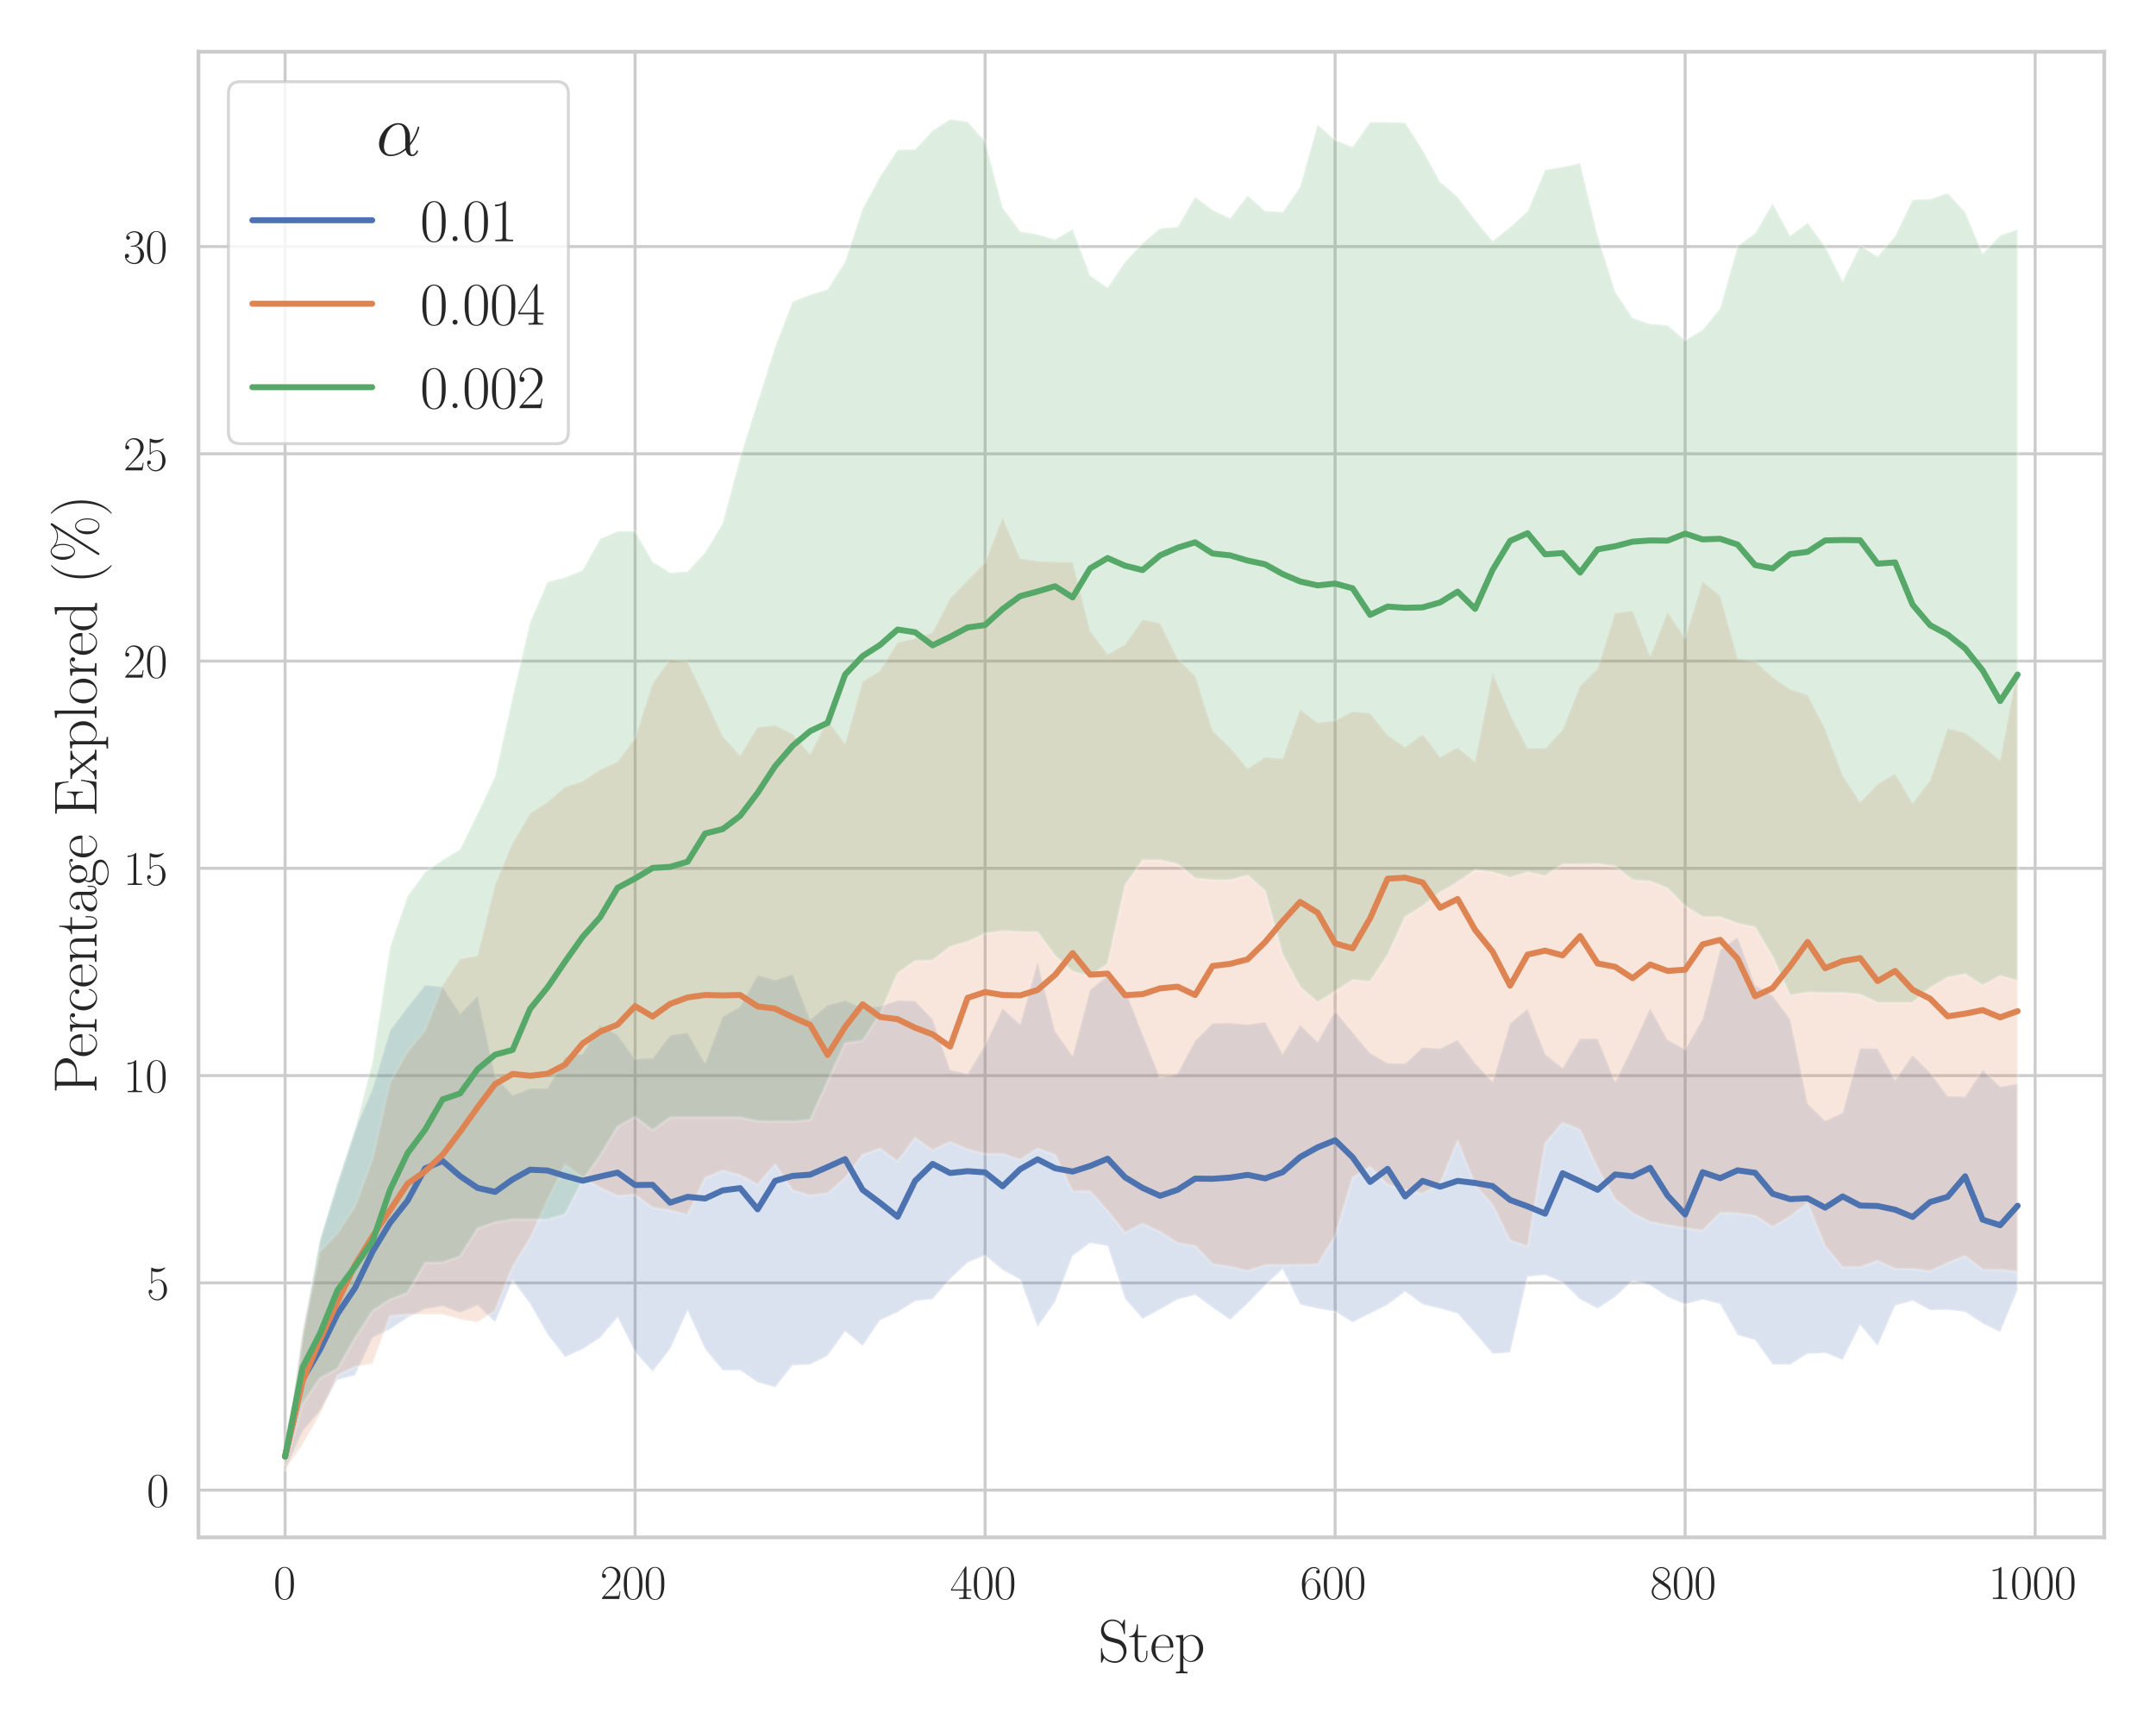 <?xml version="1.0" encoding="utf-8" standalone="no"?>
<!DOCTYPE svg PUBLIC "-//W3C//DTD SVG 1.1//EN"
  "http://www.w3.org/Graphics/SVG/1.1/DTD/svg11.dtd">
<svg xmlns:xlink="http://www.w3.org/1999/xlink" width="720pt" height="576pt" viewBox="0 0 720 576" xmlns="http://www.w3.org/2000/svg" version="1.1">
 <defs>
  <style type="text/css">*{stroke-linejoin: round; stroke-linecap: butt}</style>
 </defs>
 <g id="figure_1">
  <g id="patch_1">
   <path d="M 0 576 
L 720 576 
L 720 0 
L 0 0 
z
" style="fill: #ffffff"/>
  </g>
  <g id="axes_1">
   <g id="patch_2">
    <path d="M 66.279 513.338 
L 702.72 513.338 
L 702.72 17.28 
L 66.279 17.28 
z
" style="fill: #ffffff"/>
   </g>
   <g id="matplotlib.axis_1">
    <g id="xtick_1">
     <g id="line2d_1">
      <path d="M 95.208 513.338 
L 95.208 17.28 
" clip-path="url(#p837b217d4b)" style="fill: none; stroke: #cccccc; stroke-linecap: round"/>
     </g>
     <g id="text_1">
      <!-- $\mathdefault{0}$ -->
      <g style="fill: #262626" transform="translate(91.306 533.908) scale(0.16 -0.16)">
       <defs>
        <path id="CMR17-30" d="M 2688 2025 
C 2688 2416 2682 3080 2413 3591 
C 2176 4039 1798 4198 1466 4198 
C 1158 4198 768 4058 525 3597 
C 269 3118 243 2524 243 2025 
C 243 1661 250 1106 448 619 
C 723 -39 1216 -128 1466 -128 
C 1760 -128 2208 -7 2470 600 
C 2662 1042 2688 1559 2688 2025 
z
M 1466 -26 
C 1056 -26 813 325 723 812 
C 653 1188 653 1738 653 2096 
C 653 2588 653 2997 736 3387 
C 858 3929 1216 4096 1466 4096 
C 1728 4096 2067 3923 2189 3400 
C 2272 3036 2278 2607 2278 2096 
C 2278 1680 2278 1169 2202 792 
C 2067 95 1690 -26 1466 -26 
z
" transform="scale(0.016)"/>
       </defs>
       <use xlink:href="#CMR17-30" transform="scale(0.996)"/>
      </g>
     </g>
    </g>
    <g id="xtick_2">
     <g id="line2d_2">
      <path d="M 212.093 513.338 
L 212.093 17.28 
" clip-path="url(#p837b217d4b)" style="fill: none; stroke: #cccccc; stroke-linecap: round"/>
     </g>
     <g id="text_2">
      <!-- $\mathdefault{200}$ -->
      <g style="fill: #262626" transform="translate(200.387 533.908) scale(0.16 -0.16)">
       <defs>
        <path id="CMR17-32" d="M 2669 989 
L 2554 989 
C 2490 536 2438 459 2413 420 
C 2381 369 1920 369 1830 369 
L 602 369 
C 832 619 1280 1072 1824 1597 
C 2214 1967 2669 2402 2669 3035 
C 2669 3790 2067 4224 1395 4224 
C 691 4224 262 3604 262 3030 
C 262 2780 448 2748 525 2748 
C 589 2748 781 2787 781 3010 
C 781 3207 614 3264 525 3264 
C 486 3264 448 3258 422 3245 
C 544 3790 915 4058 1306 4058 
C 1862 4058 2227 3617 2227 3035 
C 2227 2479 1901 2000 1536 1584 
L 262 146 
L 262 0 
L 2515 0 
L 2669 989 
z
" transform="scale(0.016)"/>
       </defs>
       <use xlink:href="#CMR17-32" transform="scale(0.996)"/>
       <use xlink:href="#CMR17-30" transform="translate(45.69 0) scale(0.996)"/>
       <use xlink:href="#CMR17-30" transform="translate(91.381 0) scale(0.996)"/>
      </g>
     </g>
    </g>
    <g id="xtick_3">
     <g id="line2d_3">
      <path d="M 328.979 513.338 
L 328.979 17.28 
" clip-path="url(#p837b217d4b)" style="fill: none; stroke: #cccccc; stroke-linecap: round"/>
     </g>
     <g id="text_3">
      <!-- $\mathdefault{400}$ -->
      <g style="fill: #262626" transform="translate(317.273 533.908) scale(0.16 -0.16)">
       <defs>
        <path id="CMR17-34" d="M 2150 4122 
C 2150 4256 2144 4256 2029 4256 
L 128 1254 
L 128 1088 
L 1779 1088 
L 1779 457 
C 1779 224 1766 160 1318 160 
L 1197 160 
L 1197 0 
C 1402 0 1747 0 1965 0 
C 2182 0 2528 0 2733 0 
L 2733 160 
L 2611 160 
C 2163 160 2150 224 2150 457 
L 2150 1088 
L 2803 1088 
L 2803 1254 
L 2150 1254 
L 2150 4122 
z
M 1798 3703 
L 1798 1254 
L 256 1254 
L 1798 3703 
z
" transform="scale(0.016)"/>
       </defs>
       <use xlink:href="#CMR17-34" transform="scale(0.996)"/>
       <use xlink:href="#CMR17-30" transform="translate(45.69 0) scale(0.996)"/>
       <use xlink:href="#CMR17-30" transform="translate(91.381 0) scale(0.996)"/>
      </g>
     </g>
    </g>
    <g id="xtick_4">
     <g id="line2d_4">
      <path d="M 445.864 513.338 
L 445.864 17.28 
" clip-path="url(#p837b217d4b)" style="fill: none; stroke: #cccccc; stroke-linecap: round"/>
     </g>
     <g id="text_4">
      <!-- $\mathdefault{600}$ -->
      <g style="fill: #262626" transform="translate(434.158 533.908) scale(0.16 -0.16)">
       <defs>
        <path id="CMR17-36" d="M 678 2176 
C 678 3690 1395 4032 1811 4032 
C 1946 4032 2272 4009 2400 3776 
C 2298 3776 2106 3776 2106 3553 
C 2106 3381 2246 3323 2336 3323 
C 2394 3323 2566 3348 2566 3560 
C 2566 3954 2246 4179 1805 4179 
C 1043 4179 243 3390 243 1984 
C 243 253 966 -128 1478 -128 
C 2099 -128 2688 427 2688 1283 
C 2688 2081 2170 2662 1517 2662 
C 1126 2662 838 2407 678 1960 
L 678 2176 
z
M 1478 25 
C 691 25 691 1200 691 1436 
C 691 1896 909 2560 1504 2560 
C 1613 2560 1926 2560 2138 2120 
C 2253 1870 2253 1609 2253 1289 
C 2253 944 2253 690 2118 434 
C 1978 171 1773 25 1478 25 
z
" transform="scale(0.016)"/>
       </defs>
       <use xlink:href="#CMR17-36" transform="scale(0.996)"/>
       <use xlink:href="#CMR17-30" transform="translate(45.69 0) scale(0.996)"/>
       <use xlink:href="#CMR17-30" transform="translate(91.381 0) scale(0.996)"/>
      </g>
     </g>
    </g>
    <g id="xtick_5">
     <g id="line2d_5">
      <path d="M 562.75 513.338 
L 562.75 17.28 
" clip-path="url(#p837b217d4b)" style="fill: none; stroke: #cccccc; stroke-linecap: round"/>
     </g>
     <g id="text_5">
      <!-- $\mathdefault{800}$ -->
      <g style="fill: #262626" transform="translate(551.044 533.908) scale(0.16 -0.16)">
       <defs>
        <path id="CMR17-38" d="M 1741 2264 
C 2144 2467 2554 2773 2554 3263 
C 2554 3841 1990 4179 1472 4179 
C 890 4179 378 3759 378 3180 
C 378 3021 416 2747 666 2505 
C 730 2442 998 2251 1171 2130 
C 883 1983 211 1634 211 934 
C 211 279 838 -128 1459 -128 
C 2144 -128 2720 362 2720 1010 
C 2720 1590 2330 1857 2074 2029 
L 1741 2264 
z
M 902 2822 
C 851 2854 595 3051 595 3351 
C 595 3739 998 4032 1459 4032 
C 1965 4032 2336 3676 2336 3262 
C 2336 2669 1670 2331 1638 2331 
C 1632 2331 1626 2331 1574 2370 
L 902 2822 
z
M 2080 1519 
C 2176 1449 2483 1240 2483 851 
C 2483 381 2010 25 1472 25 
C 890 25 448 438 448 940 
C 448 1443 838 1862 1280 2060 
L 2080 1519 
z
" transform="scale(0.016)"/>
       </defs>
       <use xlink:href="#CMR17-38" transform="scale(0.996)"/>
       <use xlink:href="#CMR17-30" transform="translate(45.69 0) scale(0.996)"/>
       <use xlink:href="#CMR17-30" transform="translate(91.381 0) scale(0.996)"/>
      </g>
     </g>
    </g>
    <g id="xtick_6">
     <g id="line2d_6">
      <path d="M 679.635 513.338 
L 679.635 17.28 
" clip-path="url(#p837b217d4b)" style="fill: none; stroke: #cccccc; stroke-linecap: round"/>
     </g>
     <g id="text_6">
      <!-- $\mathdefault{1000}$ -->
      <g style="fill: #262626" transform="translate(664.027 533.908) scale(0.16 -0.16)">
       <defs>
        <path id="CMR17-31" d="M 1702 4058 
C 1702 4192 1696 4192 1606 4192 
C 1357 3916 979 3827 621 3827 
C 602 3827 570 3827 563 3808 
C 557 3795 557 3782 557 3648 
C 755 3648 1088 3686 1344 3839 
L 1344 461 
C 1344 236 1331 160 781 160 
L 589 160 
L 589 0 
C 896 0 1216 0 1523 0 
C 1830 0 2150 0 2458 0 
L 2458 160 
L 2266 160 
C 1715 160 1702 230 1702 458 
L 1702 4058 
z
" transform="scale(0.016)"/>
       </defs>
       <use xlink:href="#CMR17-31" transform="scale(0.996)"/>
       <use xlink:href="#CMR17-30" transform="translate(45.69 0) scale(0.996)"/>
       <use xlink:href="#CMR17-30" transform="translate(91.381 0) scale(0.996)"/>
       <use xlink:href="#CMR17-30" transform="translate(137.071 0) scale(0.996)"/>
      </g>
     </g>
    </g>
    <g id="text_7">
     <!-- Step -->
     <g style="fill: #262626" transform="translate(366.744 554.844) scale(0.2 -0.2)">
      <defs>
       <path id="CMR17-53" d="M 2803 4290 
C 2803 4404 2797 4411 2758 4411 
C 2720 4411 2707 4385 2682 4328 
L 2490 3907 
C 2246 4257 1875 4416 1472 4416 
C 819 4416 294 3901 294 3253 
C 294 3056 339 2776 557 2510 
C 794 2218 1018 2167 1530 2033 
C 1722 1982 2042 1899 2106 1874 
C 2470 1722 2662 1341 2662 985 
C 2662 527 2336 38 1779 38 
C 1094 38 454 419 410 1311 
C 403 1413 397 1419 352 1419 
C 301 1419 294 1413 294 1285 
L 294 -1 
C 294 -115 301 -122 339 -122 
C 384 -122 397 -90 486 108 
C 493 127 493 140 614 381 
C 934 -39 1472 -128 1779 -128 
C 2477 -128 2970 451 2970 1124 
C 2970 1454 2848 1708 2778 1823 
C 2509 2230 2221 2306 1914 2382 
C 1869 2402 1856 2402 1498 2490 
C 1152 2579 1005 2624 845 2796 
C 666 2992 602 3196 602 3399 
C 602 3812 934 4263 1478 4263 
C 2157 4263 2579 3786 2675 2993 
C 2694 2878 2701 2872 2746 2872 
C 2803 2872 2803 2891 2803 2999 
L 2803 4290 
z
" transform="scale(0.016)"/>
       <path id="CMR17-74" d="M 966 2560 
L 1862 2560 
L 1862 2725 
L 966 2725 
L 966 3904 
L 851 3904 
C 838 3245 614 2668 70 2668 
L 70 2560 
L 627 2560 
L 627 771 
C 627 650 627 -64 1370 -64 
C 1747 -64 1965 306 1965 777 
L 1965 1140 
L 1850 1140 
L 1850 783 
C 1850 344 1677 51 1408 51 
C 1222 51 966 178 966 758 
L 966 2560 
z
" transform="scale(0.016)"/>
       <path id="CMR17-65" d="M 2438 1472 
C 2464 1498 2464 1511 2464 1576 
C 2464 2238 2118 2816 1389 2816 
C 710 2816 173 2169 173 1383 
C 173 551 781 -64 1459 -64 
C 2176 -64 2458 607 2458 740 
C 2458 784 2419 784 2406 784 
C 2362 784 2355 771 2330 696 
C 2189 265 1837 51 1504 51 
C 1229 51 954 203 781 480 
C 582 803 582 1176 582 1472 
L 2438 1472 
z
M 589 1568 
C 634 2505 1126 2714 1382 2714 
C 1818 2714 2112 2297 2118 1568 
L 589 1568 
z
" transform="scale(0.016)"/>
       <path id="CMR17-70" d="M 1408 -1063 
C 998 -1063 973 -1037 973 -789 
L 973 402 
C 1158 134 1427 -38 1766 -38 
C 2406 -38 3053 523 3053 1388 
C 3053 2191 2496 2802 1837 2802 
C 1453 2802 1139 2592 960 2338 
L 960 2802 
L 198 2732 
L 198 2567 
C 576 2567 634 2528 634 2223 
L 634 -789 
C 634 -1031 608 -1063 198 -1063 
L 198 -1228 
C 352 -1216 634 -1216 800 -1216 
C 966 -1216 1254 -1216 1408 -1228 
L 1408 -1063 
z
M 973 2012 
C 973 2102 973 2235 1222 2471 
C 1254 2497 1472 2688 1792 2688 
C 2259 2688 2643 2108 2643 1382 
C 2643 656 2234 64 1728 64 
C 1498 64 1248 172 1056 472 
C 973 612 973 650 973 752 
L 973 2012 
z
" transform="scale(0.016)"/>
      </defs>
      <use xlink:href="#CMR17-53" transform="scale(0.996)"/>
      <use xlink:href="#CMR17-74" transform="translate(50.895 0) scale(0.996)"/>
      <use xlink:href="#CMR17-65" transform="translate(86.176 0) scale(0.996)"/>
      <use xlink:href="#CMR17-70" transform="translate(126.662 0) scale(0.996)"/>
     </g>
    </g>
   </g>
   <g id="matplotlib.axis_2">
    <g id="ytick_1">
     <g id="line2d_7">
      <path d="M 66.279 497.573 
L 702.72 497.573 
" clip-path="url(#p837b217d4b)" style="fill: none; stroke: #cccccc; stroke-linecap: round"/>
     </g>
     <g id="text_8">
      <!-- $\mathdefault{0}$ -->
      <g style="fill: #262626" transform="translate(48.975 503.107) scale(0.16 -0.16)">
       <use xlink:href="#CMR17-30" transform="scale(0.996)"/>
      </g>
     </g>
    </g>
    <g id="ytick_2">
     <g id="line2d_8">
      <path d="M 66.279 428.364 
L 702.72 428.364 
" clip-path="url(#p837b217d4b)" style="fill: none; stroke: #cccccc; stroke-linecap: round"/>
     </g>
     <g id="text_9">
      <!-- $\mathdefault{5}$ -->
      <g style="fill: #262626" transform="translate(48.975 433.899) scale(0.16 -0.16)">
       <defs>
        <path id="CMR17-35" d="M 730 3692 
C 794 3666 1056 3584 1325 3584 
C 1920 3584 2246 3911 2432 4100 
C 2432 4157 2432 4192 2394 4192 
C 2387 4192 2374 4192 2323 4163 
C 2099 4058 1837 3973 1517 3973 
C 1325 3973 1037 3999 723 4139 
C 653 4171 640 4171 634 4171 
C 602 4171 595 4164 595 4037 
L 595 2203 
C 595 2089 595 2057 659 2057 
C 691 2057 704 2070 736 2114 
C 941 2401 1222 2522 1542 2522 
C 1766 2522 2246 2382 2246 1289 
C 2246 1085 2246 715 2054 421 
C 1894 159 1645 25 1370 25 
C 947 25 518 320 403 814 
C 429 807 480 795 506 795 
C 589 795 749 840 749 1038 
C 749 1210 627 1280 506 1280 
C 358 1280 262 1190 262 1011 
C 262 454 704 -128 1382 -128 
C 2042 -128 2669 440 2669 1264 
C 2669 2030 2170 2624 1549 2624 
C 1222 2624 947 2503 730 2274 
L 730 3692 
z
" transform="scale(0.016)"/>
       </defs>
       <use xlink:href="#CMR17-35" transform="scale(0.996)"/>
      </g>
     </g>
    </g>
    <g id="ytick_3">
     <g id="line2d_9">
      <path d="M 66.279 359.156 
L 702.72 359.156 
" clip-path="url(#p837b217d4b)" style="fill: none; stroke: #cccccc; stroke-linecap: round"/>
     </g>
     <g id="text_10">
      <!-- $\mathdefault{10}$ -->
      <g style="fill: #262626" transform="translate(41.171 364.691) scale(0.16 -0.16)">
       <use xlink:href="#CMR17-31" transform="scale(0.996)"/>
       <use xlink:href="#CMR17-30" transform="translate(45.69 0) scale(0.996)"/>
      </g>
     </g>
    </g>
    <g id="ytick_4">
     <g id="line2d_10">
      <path d="M 66.279 289.947 
L 702.72 289.947 
" clip-path="url(#p837b217d4b)" style="fill: none; stroke: #cccccc; stroke-linecap: round"/>
     </g>
     <g id="text_11">
      <!-- $\mathdefault{15}$ -->
      <g style="fill: #262626" transform="translate(41.171 295.482) scale(0.16 -0.16)">
       <use xlink:href="#CMR17-31" transform="scale(0.996)"/>
       <use xlink:href="#CMR17-35" transform="translate(45.69 0) scale(0.996)"/>
      </g>
     </g>
    </g>
    <g id="ytick_5">
     <g id="line2d_11">
      <path d="M 66.279 220.739 
L 702.72 220.739 
" clip-path="url(#p837b217d4b)" style="fill: none; stroke: #cccccc; stroke-linecap: round"/>
     </g>
     <g id="text_12">
      <!-- $\mathdefault{20}$ -->
      <g style="fill: #262626" transform="translate(41.171 226.274) scale(0.16 -0.16)">
       <use xlink:href="#CMR17-32" transform="scale(0.996)"/>
       <use xlink:href="#CMR17-30" transform="translate(45.69 0) scale(0.996)"/>
      </g>
     </g>
    </g>
    <g id="ytick_6">
     <g id="line2d_12">
      <path d="M 66.279 151.531 
L 702.72 151.531 
" clip-path="url(#p837b217d4b)" style="fill: none; stroke: #cccccc; stroke-linecap: round"/>
     </g>
     <g id="text_13">
      <!-- $\mathdefault{25}$ -->
      <g style="fill: #262626" transform="translate(41.171 157.065) scale(0.16 -0.16)">
       <use xlink:href="#CMR17-32" transform="scale(0.996)"/>
       <use xlink:href="#CMR17-35" transform="translate(45.69 0) scale(0.996)"/>
      </g>
     </g>
    </g>
    <g id="ytick_7">
     <g id="line2d_13">
      <path d="M 66.279 82.322 
L 702.72 82.322 
" clip-path="url(#p837b217d4b)" style="fill: none; stroke: #cccccc; stroke-linecap: round"/>
     </g>
     <g id="text_14">
      <!-- $\mathdefault{30}$ -->
      <g style="fill: #262626" transform="translate(41.171 87.857) scale(0.16 -0.16)">
       <defs>
        <path id="CMR17-33" d="M 1414 2157 
C 1984 2157 2234 1662 2234 1090 
C 2234 320 1824 25 1453 25 
C 1114 25 563 194 390 693 
C 422 680 454 680 486 680 
C 640 680 755 782 755 948 
C 755 1133 614 1216 486 1216 
C 378 1216 211 1165 211 926 
C 211 335 787 -128 1466 -128 
C 2176 -128 2720 430 2720 1085 
C 2720 1707 2208 2157 1600 2227 
C 2086 2328 2554 2756 2554 3329 
C 2554 3820 2048 4179 1472 4179 
C 890 4179 378 3829 378 3329 
C 378 3110 544 3072 627 3072 
C 762 3072 877 3155 877 3321 
C 877 3486 762 3569 627 3569 
C 602 3569 570 3569 544 3557 
C 730 3959 1235 4032 1459 4032 
C 1683 4032 2106 3925 2106 3320 
C 2106 3143 2080 2828 1862 2550 
C 1670 2304 1453 2304 1242 2284 
C 1210 2284 1062 2269 1037 2269 
C 992 2263 966 2257 966 2208 
C 966 2163 973 2157 1101 2157 
L 1414 2157 
z
" transform="scale(0.016)"/>
       </defs>
       <use xlink:href="#CMR17-33" transform="scale(0.996)"/>
       <use xlink:href="#CMR17-30" transform="translate(45.69 0) scale(0.996)"/>
      </g>
     </g>
    </g>
    <g id="text_15">
     <!-- Percentage Explored (\%) -->
     <g style="fill: #262626" transform="translate(32.206 365.188) rotate(-90) scale(0.2 -0.2)">
      <defs>
       <path id="CMR17-50" d="M 1267 2042 
L 2291 2042 
C 3117 2042 3718 2578 3718 3184 
C 3718 3791 3130 4352 2291 4352 
L 333 4352 
L 333 4186 
C 774 4186 845 4186 845 3899 
L 845 446 
C 845 160 774 160 333 160 
L 333 0 
C 518 0 858 0 1056 0 
C 1254 0 1594 0 1779 0 
L 1779 160 
C 1338 160 1267 160 1267 446 
L 1267 2042 
z
M 1254 2176 
L 1254 3938 
C 1254 4155 1267 4186 1523 4186 
L 2170 4186 
C 2995 4186 3232 3714 3232 3184 
C 3232 2604 2950 2176 2170 2176 
L 1254 2176 
z
" transform="scale(0.016)"/>
       <path id="CMR17-72" d="M 960 1497 
C 960 2112 1222 2688 1702 2688 
C 1747 2688 1792 2682 1837 2662 
C 1837 2662 1696 2617 1696 2452 
C 1696 2298 1818 2234 1914 2234 
C 1990 2234 2131 2279 2131 2458 
C 2131 2663 1926 2790 1709 2790 
C 1222 2790 1011 2317 947 2093 
L 941 2093 
L 941 2790 
L 198 2720 
L 198 2554 
C 576 2554 634 2515 634 2208 
L 634 428 
C 634 184 608 153 198 153 
L 198 -13 
C 352 0 646 0 813 0 
C 998 0 1325 0 1498 -13 
L 1498 153 
C 1037 153 960 153 960 440 
L 960 1497 
z
" transform="scale(0.016)"/>
       <path id="CMR17-63" d="M 2234 2240 
C 2112 2240 1933 2240 1933 2017 
C 1933 1838 2080 1787 2163 1787 
C 2208 1787 2394 1807 2394 2024 
C 2394 2467 1958 2803 1466 2803 
C 787 2803 211 2178 211 1363 
C 211 516 813 -64 1466 -64 
C 2259 -64 2458 677 2458 748 
C 2458 774 2451 793 2406 793 
C 2362 793 2355 787 2330 703 
C 2163 180 1798 51 1523 51 
C 1114 51 621 427 621 1369 
C 621 2338 1094 2688 1472 2688 
C 1722 2688 2093 2573 2234 2240 
z
" transform="scale(0.016)"/>
       <path id="CMR17-6e" d="M 2656 1933 
C 2656 2259 2592 2790 1837 2790 
C 1331 2790 1069 2400 973 2144 
L 966 2144 
L 966 2790 
L 211 2720 
L 211 2554 
C 589 2554 646 2515 646 2208 
L 646 428 
C 646 184 621 153 211 153 
L 211 -13 
C 365 0 646 0 813 0 
C 979 0 1267 0 1421 -13 
L 1421 153 
C 1011 153 986 178 986 428 
L 986 1658 
C 986 2247 1344 2688 1792 2688 
C 2266 2688 2317 2266 2317 1958 
L 2317 428 
C 2317 184 2291 153 1882 153 
L 1882 -13 
C 2035 0 2317 0 2483 0 
C 2650 0 2938 0 3091 -13 
L 3091 153 
C 2682 153 2656 178 2656 428 
L 2656 1933 
z
" transform="scale(0.016)"/>
       <path id="CMR17-61" d="M 2304 1653 
C 2304 2072 2304 2294 2035 2543 
C 1798 2752 1523 2816 1306 2816 
C 800 2816 435 2407 435 1971 
C 435 1728 627 1728 666 1728 
C 749 1728 896 1778 896 1954 
C 896 2112 774 2181 666 2181 
C 640 2181 608 2174 589 2168 
C 723 2592 1069 2714 1293 2714 
C 1613 2714 1965 2429 1965 1885 
L 1965 1600 
C 1587 1600 1133 1549 774 1357 
C 371 1133 256 813 256 570 
C 256 77 832 -64 1171 -64 
C 1523 -64 1850 139 1990 511 
C 2003 233 2182 -18 2464 -18 
C 2598 -18 2938 70 2938 567 
L 2938 920 
L 2822 920 
L 2822 562 
C 2822 178 2650 128 2566 128 
C 2304 128 2304 458 2304 738 
L 2304 1653 
z
M 1965 870 
C 1965 317 1568 38 1216 38 
C 896 38 646 275 646 570 
C 646 761 730 1100 1101 1305 
C 1408 1478 1760 1504 1965 1504 
L 1965 870 
z
" transform="scale(0.016)"/>
       <path id="CMR17-67" d="M 710 1164 
C 832 1068 1043 960 1299 960 
C 1805 960 2240 1357 2240 1888 
C 2240 2054 2189 2310 1997 2509 
C 2176 2692 2438 2752 2586 2752 
C 2611 2752 2650 2752 2682 2734 
C 2656 2728 2598 2703 2598 2605 
C 2598 2527 2656 2471 2739 2471 
C 2835 2471 2886 2533 2886 2614 
C 2886 2731 2790 2854 2586 2854 
C 2330 2854 2106 2738 1926 2580 
C 1734 2753 1504 2816 1299 2816 
C 794 2816 358 2419 358 1888 
C 358 1522 570 1292 634 1228 
C 442 1004 442 743 442 711 
C 442 545 506 302 723 168 
C 390 85 128 -169 128 -486 
C 128 -943 736 -1280 1466 -1280 
C 2170 -1280 2803 -956 2803 -479 
C 2803 384 1856 384 1363 384 
C 1216 384 954 384 922 391 
C 723 423 589 602 589 826 
C 589 883 589 1024 710 1164 
z
M 1299 1068 
C 736 1068 736 1760 736 1889 
C 736 2016 736 2708 1299 2708 
C 1862 2708 1862 2016 1862 1889 
C 1862 1760 1862 1068 1299 1068 
z
M 1466 -1171 
C 826 -1171 384 -835 384 -486 
C 384 -289 493 -105 634 -4 
C 794 104 858 104 1293 104 
C 1818 104 2547 104 2547 -486 
C 2547 -835 2106 -1171 1466 -1171 
z
" transform="scale(0.016)"/>
       <path id="CMR17-45" d="M 3885 1615 
L 3770 1615 
C 3629 676 3546 166 2419 166 
L 1530 166 
C 1274 166 1261 197 1261 414 
L 1261 2176 
L 1862 2176 
C 2464 2176 2522 1960 2522 1430 
L 2637 1430 
L 2637 3081 
L 2522 3081 
C 2522 2557 2464 2342 1862 2342 
L 1261 2342 
L 1261 3913 
C 1261 4128 1274 4160 1530 4160 
L 2406 4160 
C 3398 4160 3514 3769 3603 2929 
L 3718 2929 
L 3565 4325 
L 326 4325 
L 326 4160 
C 768 4160 838 4160 838 3874 
L 838 451 
C 838 166 768 166 326 166 
L 326 0 
L 3654 0 
L 3885 1615 
z
" transform="scale(0.016)"/>
       <path id="CMR17-78" d="M 1664 1477 
C 1856 1726 2074 2006 2253 2216 
C 2464 2458 2707 2560 2989 2560 
L 2989 2726 
C 2880 2726 2656 2726 2541 2726 
C 2368 2726 2170 2726 2022 2732 
L 2022 2566 
C 2112 2553 2163 2489 2163 2400 
C 2163 2285 2099 2215 2067 2171 
L 1594 1573 
L 1030 2306 
C 973 2376 973 2388 973 2420 
C 973 2497 1037 2560 1146 2560 
L 1146 2732 
C 992 2726 717 2726 557 2726 
C 384 2726 179 2726 38 2732 
L 38 2560 
C 384 2560 461 2534 614 2343 
L 1350 1395 
C 1363 1382 1395 1344 1395 1325 
C 1395 1299 838 619 768 530 
C 480 185 179 160 6 160 
L 6 0 
C 115 0 339 0 454 0 
C 582 0 864 0 979 -6 
L 979 160 
C 941 166 838 179 838 325 
C 838 440 890 510 947 586 
L 1478 1236 
L 2035 512 
C 2086 442 2163 346 2163 301 
C 2163 211 2086 160 1984 160 
L 1984 -6 
C 2138 0 2413 0 2573 0 
C 2746 0 2950 0 3091 -6 
L 3091 160 
C 2771 160 2675 172 2522 370 
L 1664 1477 
z
" transform="scale(0.016)"/>
       <path id="CMR17-6c" d="M 979 4396 
L 218 4326 
L 218 4160 
C 595 4160 653 4122 653 3817 
L 653 426 
C 653 184 627 153 218 153 
L 218 -13 
C 371 0 653 0 813 0 
C 979 0 1261 0 1414 -13 
L 1414 153 
C 1005 153 979 178 979 426 
L 979 4396 
z
" transform="scale(0.016)"/>
       <path id="CMR17-6f" d="M 2758 1356 
C 2758 2176 2163 2816 1466 2816 
C 768 2816 173 2176 173 1356 
C 173 551 768 -64 1466 -64 
C 2163 -64 2758 551 2758 1356 
z
M 1466 51 
C 1165 51 909 230 762 480 
C 602 767 582 1126 582 1408 
C 582 1677 595 2010 762 2298 
C 890 2509 1139 2714 1466 2714 
C 1754 2714 1997 2554 2150 2330 
C 2349 2029 2349 1607 2349 1408 
C 2349 1158 2336 775 2163 467 
C 1984 173 1709 51 1466 51 
z
" transform="scale(0.016)"/>
       <path id="CMR17-64" d="M 1869 4326 
L 1869 4160 
C 2246 4160 2304 4122 2304 3820 
L 2304 2345 
C 2278 2377 2016 2790 1498 2790 
C 845 2790 211 2208 211 1364 
C 211 525 806 -64 1434 -64 
C 1978 -64 2259 337 2291 380 
L 2291 -63 
L 3066 -63 
L 3066 128 
C 2688 128 2630 166 2630 473 
L 2630 4396 
L 1869 4326 
z
M 2291 755 
C 2291 563 2176 390 2029 262 
C 1811 70 1594 38 1472 38 
C 1286 38 621 134 621 1356 
C 621 2612 1363 2688 1530 2688 
C 1824 2688 2061 2522 2208 2291 
C 2291 2157 2291 2138 2291 2023 
L 2291 755 
z
" transform="scale(0.016)"/>
       <path id="CMR17-28" d="M 1958 -1561 
C 1958 -1555 1958 -1542 1939 -1523 
C 1645 -1224 858 -407 858 1581 
C 858 3569 1632 4379 1946 4697 
C 1946 4704 1958 4717 1958 4736 
C 1958 4755 1939 4768 1914 4768 
C 1843 4768 1299 4296 986 3594 
C 666 2887 576 2199 576 1588 
C 576 1128 621 351 1005 -471 
C 1312 -1135 1837 -1600 1914 -1600 
C 1946 -1600 1958 -1587 1958 -1561 
z
" transform="scale(0.016)"/>
       <path id="CMR17-25" d="M 4640 959 
C 4640 1698 4275 2240 3846 2240 
C 3411 2240 2970 1736 2970 959 
C 2970 183 3405 -320 3846 -320 
C 4275 -320 4640 215 4640 959 
z
M 3853 -218 
C 3686 -218 3270 -66 3270 959 
C 3270 1991 3686 2138 3853 2138 
C 4205 2138 4525 1634 4525 959 
C 4525 285 4205 -218 3853 -218 
z
M 4083 4577 
C 4128 4647 4134 4653 4134 4685 
C 4134 4761 4077 4800 4026 4800 
C 3962 4800 3936 4756 3891 4706 
C 3520 4190 3008 4134 2746 4134 
C 2106 4134 1715 4494 1594 4607 
C 1510 4682 1389 4800 1171 4800 
C 736 4800 294 4296 294 3519 
C 294 2743 730 2240 1171 2240 
C 1600 2240 1965 2778 1965 3527 
C 1965 3969 1830 4270 1811 4308 
C 2202 4064 2586 4032 2752 4032 
C 3162 4032 3456 4183 3616 4289 
L 3622 4283 
L 858 -84 
C 800 -174 800 -187 800 -206 
C 800 -276 858 -320 915 -320 
C 973 -320 992 -289 1037 -218 
L 4083 4577 
z
M 1178 2342 
C 1011 2342 595 2494 595 3519 
C 595 4551 1011 4698 1178 4698 
C 1530 4698 1850 4194 1850 3519 
C 1850 2845 1530 2342 1178 2342 
z
" transform="scale(0.016)"/>
       <path id="CMR17-29" d="M 1683 1581 
C 1683 2040 1638 2817 1254 3639 
C 947 4303 422 4768 346 4768 
C 326 4768 301 4761 301 4729 
C 301 4717 307 4710 314 4697 
C 621 4378 1402 3568 1402 1584 
C 1402 -407 627 -1217 314 -1537 
C 307 -1549 301 -1556 301 -1568 
C 301 -1600 326 -1600 346 -1600 
C 416 -1600 960 -1128 1274 -426 
C 1594 281 1683 969 1683 1581 
z
" transform="scale(0.016)"/>
      </defs>
      <use xlink:href="#CMR17-50" transform="scale(0.996)"/>
      <use xlink:href="#CMR17-65" transform="translate(59.984 0) scale(0.996)"/>
      <use xlink:href="#CMR17-72" transform="translate(100.47 0) scale(0.996)"/>
      <use xlink:href="#CMR17-63" transform="translate(135.75 0) scale(0.996)"/>
      <use xlink:href="#CMR17-65" transform="translate(176.236 0) scale(0.996)"/>
      <use xlink:href="#CMR17-6e" transform="translate(216.722 0) scale(0.996)"/>
      <use xlink:href="#CMR17-74" transform="translate(265.015 0) scale(0.996)"/>
      <use xlink:href="#CMR17-61" transform="translate(300.295 0) scale(0.996)"/>
      <use xlink:href="#CMR17-67" transform="translate(345.986 0) scale(0.996)"/>
      <use xlink:href="#CMR17-65" transform="translate(391.676 0) scale(0.996)"/>
      <use xlink:href="#CMR17-45" transform="translate(462.238 0) scale(0.996)"/>
      <use xlink:href="#CMR17-78" transform="translate(524.824 0) scale(0.996)"/>
      <use xlink:href="#CMR17-70" transform="translate(573.117 0) scale(0.996)"/>
      <use xlink:href="#CMR17-6c" transform="translate(624.012 0) scale(0.996)"/>
      <use xlink:href="#CMR17-6f" transform="translate(648.884 0) scale(0.996)"/>
      <use xlink:href="#CMR17-72" transform="translate(694.574 0) scale(0.996)"/>
      <use xlink:href="#CMR17-65" transform="translate(729.855 0) scale(0.996)"/>
      <use xlink:href="#CMR17-64" transform="translate(770.34 0) scale(0.996)"/>
      <use xlink:href="#CMR17-28" transform="translate(851.312 0) scale(0.996)"/>
      <use xlink:href="#CMR17-25" transform="translate(886.593 0) scale(0.996)"/>
      <use xlink:href="#CMR17-29" transform="translate(963.512 0) scale(0.996)"/>
     </g>
    </g>
   </g>
   <g id="PolyCollection_1">
    <defs>
     <path id="m3647b3274f" d="M 95.208 -89.639 
L 95.208 -85.21 
L 101.052 -98.083 
L 106.896 -105.003 
L 112.741 -115.246 
L 118.585 -116.769 
L 124.429 -129.365 
L 130.273 -132.133 
L 136.118 -136.009 
L 141.962 -138.916 
L 147.806 -139.884 
L 153.651 -137.67 
L 159.495 -140.161 
L 165.339 -134.486 
L 171.183 -148.466 
L 177.028 -140.577 
L 182.872 -130.334 
L 188.716 -122.859 
L 194.56 -125.489 
L 200.405 -129.226 
L 206.249 -136.147 
L 212.093 -124.52 
L 217.938 -118.015 
L 223.782 -125.489 
L 229.626 -138.362 
L 235.47 -125.489 
L 241.315 -118.43 
L 247.159 -118.43 
L 253.003 -114.416 
L 258.847 -112.755 
L 264.692 -120.091 
L 270.536 -120.368 
L 276.38 -123.274 
L 282.225 -131.441 
L 288.069 -126.596 
L 293.913 -135.178 
L 299.757 -137.808 
L 305.602 -141.545 
L 311.446 -142.238 
L 317.29 -148.882 
L 323.134 -154.418 
L 328.979 -156.771 
L 334.823 -151.927 
L 340.667 -148.743 
L 346.512 -132.964 
L 352.356 -141.269 
L 358.2 -156.633 
L 364.044 -160.924 
L 369.889 -159.955 
L 375.733 -142.238 
L 381.577 -135.594 
L 387.421 -138.777 
L 393.266 -142.099 
L 399.11 -143.622 
L 404.954 -139.331 
L 410.799 -135.317 
L 416.643 -140.715 
L 422.487 -146.805 
L 428.331 -152.204 
L 434.176 -140.438 
L 440.02 -139.054 
L 445.864 -138.085 
L 451.708 -134.486 
L 457.553 -137.393 
L 463.397 -140.3 
L 469.241 -144.729 
L 475.086 -140.438 
L 480.93 -139.054 
L 486.774 -137.393 
L 492.618 -130.749 
L 498.463 -123.967 
L 504.307 -124.382 
L 510.151 -149.712 
L 515.995 -150.266 
L 521.84 -147.774 
L 527.684 -142.099 
L 533.528 -139.054 
L 539.373 -142.93 
L 545.217 -148.328 
L 551.061 -146.805 
L 556.905 -142.93 
L 562.75 -140.438 
L 568.594 -142.099 
L 574.438 -140.577 
L 580.282 -130.195 
L 586.127 -128.534 
L 591.971 -120.368 
L 597.815 -120.368 
L 603.66 -123.967 
L 609.504 -124.243 
L 615.348 -121.89 
L 621.192 -133.517 
L 627.037 -126.596 
L 632.881 -140.023 
L 638.725 -141.684 
L 644.569 -138.5 
L 650.414 -138.639 
L 656.258 -137.947 
L 662.102 -134.071 
L 667.947 -131.164 
L 673.791 -145.283 
L 673.791 -214.076 
L 673.791 -214.076 
L 667.947 -213.107 
L 662.102 -218.782 
L 656.258 -209.785 
L 650.414 -209.923 
L 644.569 -217.813 
L 638.725 -223.627 
L 632.881 -215.322 
L 627.037 -225.841 
L 621.192 -225.98 
L 615.348 -204.387 
L 609.504 -201.757 
L 603.66 -207.432 
L 597.815 -235.669 
L 591.971 -243.559 
L 586.127 -247.019 
L 580.282 -263.075 
L 574.438 -258.785 
L 568.594 -235.669 
L 562.75 -225.564 
L 556.905 -228.748 
L 551.061 -239.268 
L 545.217 -226.533 
L 539.373 -214.768 
L 533.528 -229.163 
L 527.684 -229.163 
L 521.84 -219.336 
L 515.995 -224.042 
L 510.151 -239.129 
L 504.307 -234.285 
L 498.463 -214.768 
L 492.618 -220.997 
L 486.774 -228.748 
L 480.93 -225.841 
L 475.086 -226.257 
L 469.241 -220.858 
L 463.397 -220.997 
L 457.553 -224.319 
L 451.708 -231.24 
L 445.864 -238.437 
L 440.02 -228.056 
L 434.176 -233.731 
L 428.331 -224.042 
L 422.487 -234.7 
L 416.643 -233.869 
L 410.799 -234.423 
L 404.954 -234.285 
L 399.11 -228.471 
L 393.266 -217.536 
L 387.421 -216.152 
L 381.577 -230.547 
L 375.733 -245.497 
L 369.889 -250.203 
L 364.044 -245.497 
L 358.2 -223.35 
L 352.356 -231.655 
L 346.512 -254.77 
L 340.667 -233.869 
L 334.823 -239.268 
L 328.979 -227.087 
L 323.134 -217.398 
L 317.29 -218.782 
L 311.446 -235.669 
L 305.602 -241.759 
L 299.757 -241.898 
L 293.913 -239.96 
L 288.069 -239.406 
L 282.225 -241.898 
L 276.38 -240.375 
L 270.536 -235.53 
L 264.692 -250.618 
L 258.847 -248.68 
L 253.003 -250.341 
L 247.159 -239.821 
L 241.315 -236.499 
L 235.47 -220.858 
L 229.626 -231.101 
L 223.782 -230.271 
L 217.938 -222.658 
L 212.093 -222.381 
L 206.249 -230.409 
L 200.405 -233.593 
L 194.56 -224.042 
L 188.716 -223.073 
L 182.872 -212.553 
L 177.028 -212.553 
L 171.183 -210.2 
L 165.339 -216.706 
L 159.495 -243.42 
L 153.651 -237.468 
L 147.806 -246.465 
L 141.962 -247.019 
L 136.118 -239.683 
L 130.273 -231.932 
L 124.429 -212.415 
L 118.585 -198.85 
L 112.741 -181.548 
L 106.896 -161.893 
L 101.052 -131.995 
L 95.208 -89.639 
z
" style="stroke: #ffffff; stroke-opacity: 0.2"/>
    </defs>
    <g clip-path="url(#p837b217d4b)">
     <use xlink:href="#m3647b3274f" x="0" y="576" style="fill: #4c72b0; fill-opacity: 0.2; stroke: #ffffff; stroke-opacity: 0.2"/>
    </g>
   </g>
   <g id="PolyCollection_2">
    <defs>
     <path id="med067934d4" d="M 95.208 -89.639 
L 95.208 -85.21 
L 101.052 -93.653 
L 106.896 -103.758 
L 112.741 -116.769 
L 118.585 -119.676 
L 124.429 -120.645 
L 130.273 -136.562 
L 136.118 -137.116 
L 141.962 -137.116 
L 147.806 -137.116 
L 153.651 -135.455 
L 159.495 -134.486 
L 165.339 -138.362 
L 171.183 -153.034 
L 177.028 -162.446 
L 182.872 -175.319 
L 188.716 -187.085 
L 194.56 -182.932 
L 200.405 -179.333 
L 206.249 -176.703 
L 212.093 -177.119 
L 217.938 -172.689 
L 223.782 -171.859 
L 229.626 -170.336 
L 235.47 -182.655 
L 241.315 -185.147 
L 247.159 -183.624 
L 253.003 -180.441 
L 258.847 -187.223 
L 264.692 -178.503 
L 270.536 -176.842 
L 276.38 -177.534 
L 282.225 -182.655 
L 288.069 -190.407 
L 293.913 -192.483 
L 299.757 -188.192 
L 305.602 -196.082 
L 311.446 -191.929 
L 317.29 -194.698 
L 323.134 -192.206 
L 328.979 -190.683 
L 334.823 -190.683 
L 340.667 -188.746 
L 346.512 -192.483 
L 352.356 -190.407 
L 358.2 -178.226 
L 364.044 -178.226 
L 369.889 -171.72 
L 375.733 -164.384 
L 381.577 -167.429 
L 387.421 -164.661 
L 393.266 -160.924 
L 399.11 -159.955 
L 404.954 -153.865 
L 410.799 -153.034 
L 416.643 -151.65 
L 422.487 -153.588 
L 428.331 -153.588 
L 434.176 -153.588 
L 440.02 -153.865 
L 445.864 -163.277 
L 451.708 -182.794 
L 457.553 -186.393 
L 463.397 -180.441 
L 469.241 -178.78 
L 475.086 -177.395 
L 480.93 -180.717 
L 486.774 -195.113 
L 492.618 -180.302 
L 498.463 -173.658 
L 504.307 -161.754 
L 510.151 -159.816 
L 515.995 -194.282 
L 521.84 -201.065 
L 527.684 -198.712 
L 533.528 -185.839 
L 539.373 -175.596 
L 545.217 -170.89 
L 551.061 -167.983 
L 556.905 -166.876 
L 562.75 -165.907 
L 568.594 -165.076 
L 574.438 -171.028 
L 580.282 -170.89 
L 586.127 -170.059 
L 591.971 -166.322 
L 597.815 -169.782 
L 603.66 -174.212 
L 609.504 -159.816 
L 615.348 -152.896 
L 621.192 -152.896 
L 627.037 -154.972 
L 632.881 -152.342 
L 638.725 -152.342 
L 644.569 -151.511 
L 650.414 -154.28 
L 656.258 -156.633 
L 662.102 -152.065 
L 667.947 -152.065 
L 673.791 -151.373 
L 673.791 -352.77 
L 673.791 -352.77 
L 667.947 -322.041 
L 662.102 -326.886 
L 656.258 -331.315 
L 650.414 -332.699 
L 644.569 -315.397 
L 638.725 -307.784 
L 632.881 -317.612 
L 627.037 -314.151 
L 621.192 -308.061 
L 615.348 -317.058 
L 609.504 -332.561 
L 603.66 -343.911 
L 597.815 -345.849 
L 591.971 -349.863 
L 586.127 -355.123 
L 580.282 -356.092 
L 574.438 -376.993 
L 568.594 -381.837 
L 562.75 -362.874 
L 556.905 -371.594 
L 551.061 -356.784 
L 545.217 -372.01 
L 539.373 -371.317 
L 533.528 -352.77 
L 527.684 -346.956 
L 521.84 -332.284 
L 515.995 -326.055 
L 510.151 -326.194 
L 504.307 -337.405 
L 498.463 -351.247 
L 492.618 -321.626 
L 486.774 -326.332 
L 480.93 -323.148 
L 475.086 -330.761 
L 469.241 -326.47 
L 463.397 -330.484 
L 457.553 -337.821 
L 451.708 -338.374 
L 445.864 -335.329 
L 440.02 -334.637 
L 434.176 -339.066 
L 428.331 -322.595 
L 422.487 -323.148 
L 416.643 -319.273 
L 410.799 -326.332 
L 404.954 -332.007 
L 399.11 -350.278 
L 393.266 -355.953 
L 387.421 -367.857 
L 381.577 -369.103 
L 375.733 -360.798 
L 369.889 -357.476 
L 364.044 -365.227 
L 358.2 -388.343 
L 352.356 -388.343 
L 346.512 -388.62 
L 340.667 -389.45 
L 334.823 -403.153 
L 328.979 -388.204 
L 323.134 -382.252 
L 317.29 -376.162 
L 311.446 -364.812 
L 305.602 -362.736 
L 299.757 -361.49 
L 293.913 -352.077 
L 288.069 -348.34 
L 282.225 -327.578 
L 276.38 -335.467 
L 270.536 -324.117 
L 264.692 -330.9 
L 258.847 -333.806 
L 253.003 -333.114 
L 247.159 -323.702 
L 241.315 -330.208 
L 235.47 -342.942 
L 229.626 -354.984 
L 223.782 -355.815 
L 217.938 -347.787 
L 212.093 -329.516 
L 206.249 -321.626 
L 200.405 -318.996 
L 194.56 -315.12 
L 188.716 -313.182 
L 182.872 -308.199 
L 177.028 -304.324 
L 171.183 -294.496 
L 165.339 -280.654 
L 159.495 -256.847 
L 153.651 -255.739 
L 147.806 -247.019 
L 141.962 -231.932 
L 136.118 -224.872 
L 130.273 -214.63 
L 124.429 -189.022 
L 118.585 -173.243 
L 112.741 -164.246 
L 106.896 -158.155 
L 101.052 -131.164 
L 95.208 -89.639 
z
" style="stroke: #ffffff; stroke-opacity: 0.2"/>
    </defs>
    <g clip-path="url(#p837b217d4b)">
     <use xlink:href="#med067934d4" x="0" y="576" style="fill: #dd8452; fill-opacity: 0.2; stroke: #ffffff; stroke-opacity: 0.2"/>
    </g>
   </g>
   <g id="PolyCollection_3">
    <defs>
     <path id="ma9ff44b96d" d="M 95.208 -89.639 
L 95.208 -86.594 
L 101.052 -107.218 
L 106.896 -115.8 
L 112.741 -118.984 
L 118.585 -129.226 
L 124.429 -138.223 
L 130.273 -142.099 
L 136.118 -144.314 
L 141.962 -154.28 
L 147.806 -154.418 
L 153.651 -156.494 
L 159.495 -165.768 
L 165.339 -167.845 
L 171.183 -168.814 
L 177.028 -168.814 
L 182.872 -168.814 
L 188.716 -170.613 
L 194.56 -181.825 
L 200.405 -190.13 
L 206.249 -199.819 
L 212.093 -203.003 
L 217.938 -198.573 
L 223.782 -202.864 
L 229.626 -202.864 
L 235.47 -202.864 
L 241.315 -202.864 
L 247.159 -202.864 
L 253.003 -201.618 
L 258.847 -201.48 
L 264.692 -201.48 
L 270.536 -202.034 
L 276.38 -214.906 
L 282.225 -227.641 
L 288.069 -228.471 
L 293.913 -237.468 
L 299.757 -251.033 
L 305.602 -255.186 
L 311.446 -255.324 
L 317.29 -259.892 
L 323.134 -261.553 
L 328.979 -264.321 
L 334.823 -265.152 
L 340.667 -264.875 
L 346.512 -264.736 
L 352.356 -256.847 
L 358.2 -251.587 
L 364.044 -250.064 
L 369.889 -254.217 
L 375.733 -280.516 
L 381.577 -288.821 
L 387.421 -288.821 
L 393.266 -287.437 
L 399.11 -282.731 
L 404.954 -282.177 
L 410.799 -282.177 
L 416.643 -283.7 
L 422.487 -278.578 
L 428.331 -257.262 
L 434.176 -246.465 
L 440.02 -241.344 
L 445.864 -244.943 
L 451.708 -248.819 
L 457.553 -248.265 
L 463.397 -257.124 
L 469.241 -269.858 
L 475.086 -273.457 
L 480.93 -278.024 
L 486.774 -281.485 
L 492.618 -285.499 
L 498.463 -284.807 
L 504.307 -283.007 
L 510.151 -284.807 
L 515.995 -283.561 
L 521.84 -287.437 
L 527.684 -287.437 
L 533.528 -287.575 
L 539.373 -286.745 
L 545.217 -282.177 
L 551.061 -281.762 
L 556.905 -279.409 
L 562.75 -273.457 
L 568.594 -269.858 
L 574.438 -269.858 
L 580.282 -267.643 
L 586.127 -266.397 
L 591.971 -256.57 
L 597.815 -243.697 
L 603.66 -244.666 
L 609.504 -244.528 
L 615.348 -244.528 
L 621.192 -243.974 
L 627.037 -241.206 
L 632.881 -241.206 
L 638.725 -241.206 
L 644.569 -246.189 
L 650.414 -249.649 
L 656.258 -250.756 
L 662.102 -247.019 
L 667.947 -250.203 
L 673.791 -248.542 
L 673.791 -499.353 
L 673.791 -499.353 
L 667.947 -497.415 
L 662.102 -491.325 
L 656.258 -505.167 
L 650.414 -511.534 
L 644.569 -509.457 
L 638.725 -509.319 
L 632.881 -497.138 
L 627.037 -490.356 
L 621.192 -493.955 
L 615.348 -482.051 
L 609.504 -493.678 
L 603.66 -501.568 
L 597.815 -497.277 
L 591.971 -508.073 
L 586.127 -498.107 
L 580.282 -493.816 
L 574.438 -473.054 
L 568.594 -465.856 
L 562.75 -462.396 
L 556.905 -467.379 
L 551.061 -467.794 
L 545.217 -469.87 
L 539.373 -478.59 
L 533.528 -497.277 
L 527.684 -521.5 
L 521.84 -520.254 
L 515.995 -519.285 
L 510.151 -505.443 
L 504.307 -500.184 
L 498.463 -495.477 
L 492.618 -502.537 
L 486.774 -510.288 
L 480.93 -515.271 
L 475.086 -525.929 
L 469.241 -535.065 
L 463.397 -535.203 
L 457.553 -535.203 
L 451.708 -526.898 
L 445.864 -529.251 
L 440.02 -534.372 
L 434.176 -513.61 
L 428.331 -505.167 
L 422.487 -505.582 
L 416.643 -510.703 
L 410.799 -503.09 
L 404.954 -505.859 
L 399.11 -510.288 
L 393.266 -500.184 
L 387.421 -499.768 
L 381.577 -494.785 
L 375.733 -488.556 
L 369.889 -479.975 
L 364.044 -483.989 
L 358.2 -499.491 
L 352.356 -496.031 
L 346.512 -497.692 
L 340.667 -498.799 
L 334.823 -506.689 
L 328.979 -528.836 
L 323.134 -535.341 
L 317.29 -536.172 
L 311.446 -532.435 
L 305.602 -526.067 
L 299.757 -525.929 
L 293.913 -517.07 
L 288.069 -506.274 
L 282.225 -488.695 
L 276.38 -479.283 
L 270.536 -477.622 
L 264.692 -475.268 
L 258.847 -460.181 
L 253.003 -441.772 
L 247.159 -423.224 
L 241.315 -401.215 
L 235.47 -391.526 
L 229.626 -385.159 
L 223.782 -384.744 
L 217.938 -388.481 
L 212.093 -398.586 
L 206.249 -398.586 
L 200.405 -396.094 
L 194.56 -385.574 
L 188.716 -383.221 
L 182.872 -381.699 
L 177.028 -368.272 
L 171.183 -343.219 
L 165.339 -316.781 
L 159.495 -304.324 
L 153.651 -292.42 
L 147.806 -288.821 
L 141.962 -284.807 
L 136.118 -276.779 
L 130.273 -259.753 
L 124.429 -221.689 
L 118.585 -198.85 
L 112.741 -180.856 
L 106.896 -162.446 
L 101.052 -129.78 
L 95.208 -89.639 
z
" style="stroke: #ffffff; stroke-opacity: 0.2"/>
    </defs>
    <g clip-path="url(#p837b217d4b)">
     <use xlink:href="#ma9ff44b96d" x="0" y="576" style="fill: #55a868; fill-opacity: 0.2; stroke: #ffffff; stroke-opacity: 0.2"/>
    </g>
   </g>
   <g id="line2d_14">
    <path d="M 95.208 486.361 
L 101.052 460.615 
L 106.896 450.58 
L 112.741 438.676 
L 118.585 430.025 
L 124.429 417.914 
L 130.273 408.294 
L 136.118 400.888 
L 141.962 390.161 
L 147.806 387.67 
L 153.651 392.722 
L 159.495 396.667 
L 165.339 397.982 
L 171.183 393.829 
L 177.028 390.576 
L 182.872 390.853 
L 188.716 392.653 
L 194.56 394.244 
L 200.405 392.86 
L 206.249 391.545 
L 212.093 395.698 
L 217.938 395.629 
L 223.782 401.581 
L 229.626 399.643 
L 235.47 400.196 
L 241.315 397.497 
L 247.159 396.736 
L 253.003 403.795 
L 258.847 394.314 
L 264.692 392.653 
L 270.536 392.237 
L 276.38 389.677 
L 282.225 387.047 
L 288.069 397.29 
L 293.913 401.65 
L 299.757 406.287 
L 305.602 394.314 
L 311.446 388.639 
L 317.29 391.684 
L 323.134 391.061 
L 328.979 391.476 
L 334.823 396.113 
L 340.667 390.438 
L 346.512 387.116 
L 352.356 390.092 
L 358.2 391.199 
L 364.044 389.331 
L 369.889 386.908 
L 375.733 393.137 
L 381.577 396.667 
L 387.421 399.297 
L 393.266 397.29 
L 399.11 393.552 
L 404.954 393.622 
L 410.799 393.206 
L 416.643 392.307 
L 422.487 393.483 
L 428.331 391.407 
L 434.176 386.355 
L 440.02 383.102 
L 445.864 380.749 
L 451.708 386.424 
L 457.553 394.66 
L 463.397 390.3 
L 469.241 399.504 
L 475.086 394.314 
L 480.93 396.251 
L 486.774 394.314 
L 492.618 395.006 
L 498.463 396.044 
L 504.307 400.681 
L 510.151 402.826 
L 515.995 405.249 
L 521.84 391.753 
L 527.684 394.452 
L 533.528 397.29 
L 539.373 392.168 
L 545.217 392.791 
L 551.061 389.954 
L 556.905 399.227 
L 562.75 405.525 
L 568.594 391.407 
L 574.438 393.414 
L 580.282 390.784 
L 586.127 391.615 
L 591.971 398.605 
L 597.815 400.404 
L 603.66 400.127 
L 609.504 403.242 
L 615.348 399.504 
L 621.192 402.549 
L 627.037 402.688 
L 632.881 403.934 
L 638.725 406.356 
L 644.569 401.373 
L 650.414 399.643 
L 656.258 392.791 
L 662.102 407.256 
L 667.947 409.124 
L 673.791 402.619 
" clip-path="url(#p837b217d4b)" style="fill: none; stroke: #4c72b0; stroke-width: 2; stroke-linecap: round"/>
   </g>
   <g id="line2d_15">
    <path d="M 95.208 486.361 
L 101.052 461.238 
L 106.896 447.258 
L 112.741 434.662 
L 118.585 422.343 
L 124.429 412.792 
L 130.273 404.072 
L 136.118 395.213 
L 141.962 391.13 
L 147.806 385.593 
L 153.651 377.911 
L 159.495 369.745 
L 165.339 361.993 
L 171.183 358.602 
L 177.028 359.225 
L 182.872 358.533 
L 188.716 355.488 
L 194.56 348.428 
L 200.405 344.484 
L 206.249 342.131 
L 212.093 335.971 
L 217.938 339.431 
L 223.782 335.21 
L 229.626 333.064 
L 235.47 332.234 
L 241.315 332.372 
L 247.159 332.234 
L 253.003 336.04 
L 258.847 336.801 
L 264.692 339.639 
L 270.536 342.2 
L 276.38 352.235 
L 282.225 342.892 
L 288.069 335.348 
L 293.913 339.57 
L 299.757 340.331 
L 305.602 343.169 
L 311.446 345.383 
L 317.29 349.467 
L 323.134 333.203 
L 328.979 331.265 
L 334.823 332.234 
L 340.667 332.372 
L 346.512 330.573 
L 352.356 325.52 
L 358.2 318.254 
L 364.044 325.451 
L 369.889 325.105 
L 375.733 332.303 
L 381.577 331.957 
L 387.421 330.019 
L 393.266 329.465 
L 399.11 332.234 
L 404.954 322.545 
L 410.799 321.852 
L 416.643 320.33 
L 422.487 314.586 
L 428.331 307.596 
L 434.176 301.159 
L 440.02 304.758 
L 445.864 315.001 
L 451.708 316.662 
L 457.553 306.627 
L 463.397 293.408 
L 469.241 293.062 
L 475.086 294.654 
L 480.93 303.097 
L 486.774 300.19 
L 492.618 310.502 
L 498.463 317.769 
L 504.307 329.119 
L 510.151 318.738 
L 515.995 317.423 
L 521.84 319.015 
L 527.684 312.579 
L 533.528 321.714 
L 539.373 322.821 
L 545.217 326.628 
L 551.061 322.06 
L 556.905 324.206 
L 562.75 323.79 
L 568.594 315.347 
L 574.438 313.824 
L 580.282 320.122 
L 586.127 332.649 
L 591.971 329.95 
L 597.815 322.614 
L 603.66 314.516 
L 609.504 323.306 
L 615.348 320.953 
L 621.192 319.915 
L 627.037 327.597 
L 632.881 324.206 
L 638.725 330.503 
L 644.569 333.479 
L 650.414 339.362 
L 656.258 338.462 
L 662.102 337.286 
L 667.947 339.708 
L 673.791 337.632 
" clip-path="url(#p837b217d4b)" style="fill: none; stroke: #dd8452; stroke-width: 2; stroke-linecap: round"/>
   </g>
   <g id="line2d_16">
    <path d="M 95.208 486.361 
L 101.052 456.601 
L 106.896 445.182 
L 112.741 430.786 
L 118.585 422.897 
L 124.429 414.384 
L 130.273 397.29 
L 136.118 385.04 
L 141.962 377.219 
L 147.806 367.115 
L 153.651 365.108 
L 159.495 357.01 
L 165.339 352.166 
L 171.183 350.574 
L 177.028 336.871 
L 182.872 329.673 
L 188.716 321.091 
L 194.56 312.855 
L 200.405 306.281 
L 206.249 296.453 
L 212.093 293.339 
L 217.938 289.809 
L 223.782 289.463 
L 229.626 287.733 
L 235.47 278.32 
L 241.315 276.867 
L 247.159 272.438 
L 253.003 264.755 
L 258.847 255.828 
L 264.692 249.045 
L 270.536 244.131 
L 276.38 241.363 
L 282.225 225.237 
L 288.069 219.078 
L 293.913 215.341 
L 299.757 210.219 
L 305.602 211.119 
L 311.446 215.479 
L 317.29 212.642 
L 323.134 209.527 
L 328.979 208.697 
L 334.823 203.368 
L 340.667 199.077 
L 346.512 197.485 
L 352.356 195.755 
L 358.2 199.492 
L 364.044 189.803 
L 369.889 186.342 
L 375.733 188.903 
L 381.577 190.356 
L 387.421 185.443 
L 393.266 182.882 
L 399.11 181.083 
L 404.954 184.82 
L 410.799 185.443 
L 416.643 187.173 
L 422.487 188.419 
L 428.331 191.671 
L 434.176 194.163 
L 440.02 195.478 
L 445.864 194.855 
L 451.708 196.447 
L 457.553 205.305 
L 463.397 202.537 
L 469.241 202.952 
L 475.086 202.814 
L 480.93 201.153 
L 486.774 197.554 
L 492.618 203.298 
L 498.463 190.287 
L 504.307 180.598 
L 510.151 178.037 
L 515.995 185.097 
L 521.84 184.681 
L 527.684 191.187 
L 533.528 183.436 
L 539.373 182.397 
L 545.217 180.875 
L 551.061 180.46 
L 556.905 180.529 
L 562.75 178.176 
L 568.594 180.114 
L 574.438 179.906 
L 580.282 181.844 
L 586.127 188.695 
L 591.971 189.803 
L 597.815 185.027 
L 603.66 184.266 
L 609.504 180.46 
L 615.348 180.321 
L 621.192 180.39 
L 627.037 188.211 
L 632.881 187.796 
L 638.725 201.914 
L 644.569 208.766 
L 650.414 211.88 
L 656.258 216.517 
L 662.102 223.853 
L 667.947 234.096 
L 673.791 225.237 
" clip-path="url(#p837b217d4b)" style="fill: none; stroke: #55a868; stroke-width: 2; stroke-linecap: round"/>
   </g>
   <g id="patch_3">
    <path d="M 66.279 513.338 
L 66.279 17.28 
" style="fill: none; stroke: #cccccc; stroke-width: 1.25; stroke-linejoin: miter; stroke-linecap: square"/>
   </g>
   <g id="patch_4">
    <path d="M 702.72 513.338 
L 702.72 17.28 
" style="fill: none; stroke: #cccccc; stroke-width: 1.25; stroke-linejoin: miter; stroke-linecap: square"/>
   </g>
   <g id="patch_5">
    <path d="M 66.279 513.338 
L 702.72 513.338 
" style="fill: none; stroke: #cccccc; stroke-width: 1.25; stroke-linejoin: miter; stroke-linecap: square"/>
   </g>
   <g id="patch_6">
    <path d="M 66.279 17.28 
L 702.72 17.28 
" style="fill: none; stroke: #cccccc; stroke-width: 1.25; stroke-linejoin: miter; stroke-linecap: square"/>
   </g>
   <g id="legend_1">
    <g id="patch_7">
     <path d="M 80.279 148.162 
L 185.805 148.162 
Q 189.805 148.162 189.805 144.162 
L 189.805 31.28 
Q 189.805 27.28 185.805 27.28 
L 80.279 27.28 
Q 76.279 27.28 76.279 31.28 
L 76.279 144.162 
Q 76.279 148.162 80.279 148.162 
z
" style="fill: #ffffff; opacity: 0.8; stroke: #cccccc; stroke-linejoin: miter"/>
    </g>
    <g id="text_16">
     <!-- $\alpha$ -->
     <g style="fill: #262626" transform="translate(125.596 51.884) scale(0.24 -0.24)">
      <defs>
       <path id="CMMI12-b" d="M 2963 1616 
C 2963 2235 2611 2815 1933 2815 
C 1094 2815 256 1902 256 996 
C 256 441 602 -64 1254 -64 
C 1651 -64 2125 89 2579 472 
C 2669 115 2867 -64 3142 -64 
C 3488 -64 3661 294 3661 377 
C 3661 434 3616 434 3597 434 
C 3546 434 3539 415 3520 364 
C 3462 204 3315 64 3162 64 
C 2963 64 2963 472 2963 862 
C 3616 1641 3770 2446 3770 2452 
C 3770 2510 3718 2510 3699 2510 
C 3642 2510 3635 2491 3610 2376 
C 3526 2095 3360 1597 2963 1073 
L 2963 1616 
z
M 2560 626 
C 1997 121 1491 64 1267 64 
C 813 64 685 466 685 766 
C 685 1040 826 1692 1024 2044 
C 1286 2491 1645 2688 1933 2688 
C 2554 2688 2554 1877 2554 1341 
C 2554 1182 2547 1016 2547 856 
C 2547 728 2554 696 2560 626 
z
" transform="scale(0.016)"/>
      </defs>
      <use xlink:href="#CMMI12-b" transform="scale(0.996)"/>
     </g>
    </g>
    <g id="line2d_17">
     <path d="M 84.279 73.535 
L 104.279 73.535 
L 124.279 73.535 
" style="fill: none; stroke: #4c72b0; stroke-width: 2; stroke-linecap: round"/>
    </g>
    <g id="text_17">
     <!-- 0.01 -->
     <g style="fill: #262626" transform="translate(140.279 80.535) scale(0.2 -0.2)">
      <defs>
       <path id="CMR17-2e" d="M 1062 261 
C 1062 420 934 522 800 522 
C 672 522 538 420 538 261 
C 538 102 666 0 800 0 
C 928 0 1062 102 1062 261 
z
" transform="scale(0.016)"/>
      </defs>
      <use xlink:href="#CMR17-30" transform="scale(0.996)"/>
      <use xlink:href="#CMR17-2e" transform="translate(45.69 0) scale(0.996)"/>
      <use xlink:href="#CMR17-30" transform="translate(70.562 0) scale(0.996)"/>
      <use xlink:href="#CMR17-31" transform="translate(116.252 0) scale(0.996)"/>
     </g>
    </g>
    <g id="line2d_18">
     <path d="M 84.279 101.411 
L 104.279 101.411 
L 124.279 101.411 
" style="fill: none; stroke: #dd8452; stroke-width: 2; stroke-linecap: round"/>
    </g>
    <g id="text_18">
     <!-- 0.004 -->
     <g style="fill: #262626" transform="translate(140.279 108.411) scale(0.2 -0.2)">
      <use xlink:href="#CMR17-30" transform="scale(0.996)"/>
      <use xlink:href="#CMR17-2e" transform="translate(45.69 0) scale(0.996)"/>
      <use xlink:href="#CMR17-30" transform="translate(70.562 0) scale(0.996)"/>
      <use xlink:href="#CMR17-30" transform="translate(116.252 0) scale(0.996)"/>
      <use xlink:href="#CMR17-34" transform="translate(161.942 0) scale(0.996)"/>
     </g>
    </g>
    <g id="line2d_19">
     <path d="M 84.279 129.286 
L 104.279 129.286 
L 124.279 129.286 
" style="fill: none; stroke: #55a868; stroke-width: 2; stroke-linecap: round"/>
    </g>
    <g id="text_19">
     <!-- 0.002 -->
     <g style="fill: #262626" transform="translate(140.279 136.286) scale(0.2 -0.2)">
      <use xlink:href="#CMR17-30" transform="scale(0.996)"/>
      <use xlink:href="#CMR17-2e" transform="translate(45.69 0) scale(0.996)"/>
      <use xlink:href="#CMR17-30" transform="translate(70.562 0) scale(0.996)"/>
      <use xlink:href="#CMR17-30" transform="translate(116.252 0) scale(0.996)"/>
      <use xlink:href="#CMR17-32" transform="translate(161.942 0) scale(0.996)"/>
     </g>
    </g>
   </g>
  </g>
 </g>
 <defs>
  <clipPath id="p837b217d4b">
   <rect x="66.279" y="17.28" width="636.441" height="496.058"/>
  </clipPath>
 </defs>
</svg>

